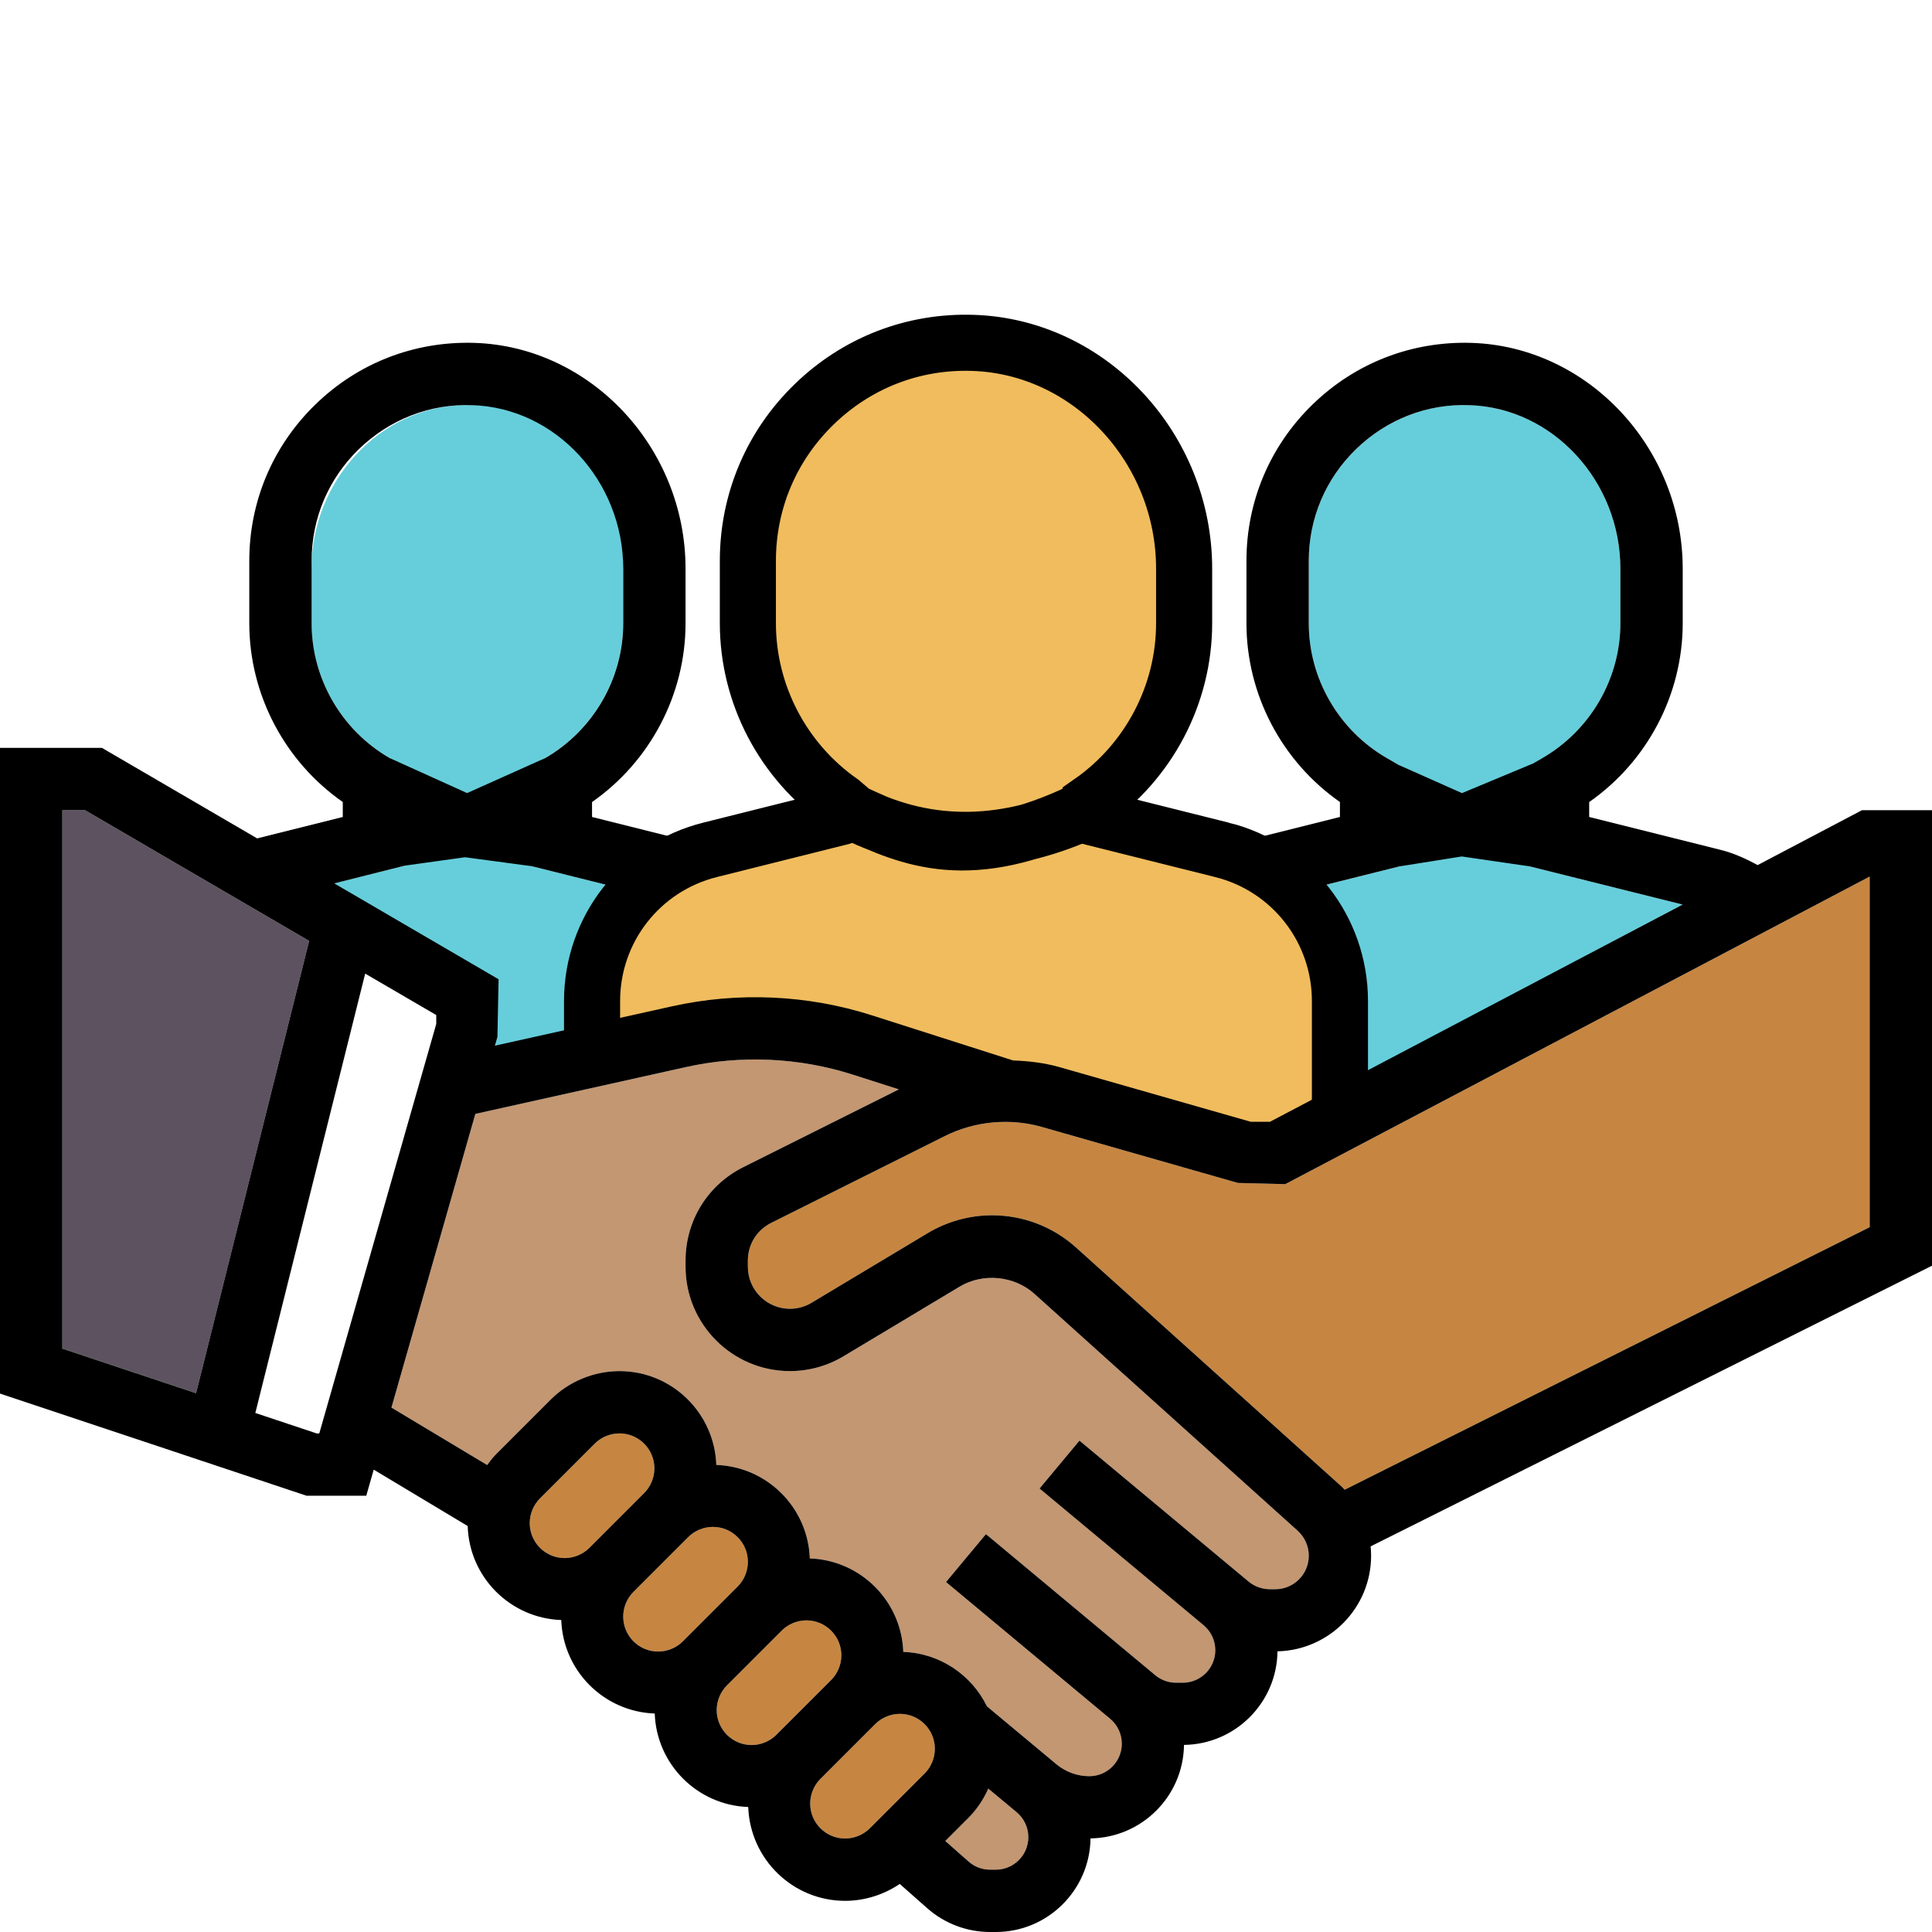 <?xml version="1.0" encoding="UTF-8" standalone="no"?>
<svg
   xmlns:dc="http://purl.org/dc/elements/1.1/"
   xmlns:cc="http://creativecommons.org/ns#"
   xmlns:rdf="http://www.w3.org/1999/02/22-rdf-syntax-ns#"
   xmlns:svg="http://www.w3.org/2000/svg"
   xmlns="http://www.w3.org/2000/svg"
   xmlns:sodipodi="http://sodipodi.sourceforge.net/DTD/sodipodi-0.dtd"
   xmlns:inkscape="http://www.inkscape.org/namespaces/inkscape"
   height="496pt"
   viewBox="0 0 496 496"
   width="496pt"
   id="svg2"
   version="1.1"
   inkscape:version="1.0 (4035a4f, 2020-05-01)"
   sodipodi:docname="MLDS.svg">
  <defs
     id="defs12" />
  <sodipodi:namedview
     pagecolor="#ffffff"
     bordercolor="#666666"
     borderopacity="1"
     objecttolerance="10"
     gridtolerance="10"
     guidetolerance="10"
     inkscape:pageopacity="0"
     inkscape:pageshadow="2"
     inkscape:window-width="1215"
     inkscape:window-height="1000"
     id="namedview10"
     showgrid="false"
     inkscape:zoom="2.1532542"
     inkscape:cx="322.01602"
     inkscape:cy="312.51369"
     inkscape:window-x="65"
     inkscape:window-y="24"
     inkscape:window-maximized="1"
     inkscape:current-layer="svg2"
     inkscape:document-rotation="0" />
  <path
     id="path8-35"
     d="m 136,391.031 c 0,-2.359 0.953,-4.672 2.625,-6.344 l 14.062,-14.062 c 1.672,-1.672 3.984,-2.625 6.344,-2.625 4.945,0 8.969,4.023 8.969,8.969 0,2.359 -0.953,4.672 -2.625,6.344 L 151.312,397.375 C 149.641,399.047 147.328,400 144.969,400 140.023,400 136,395.976 136,391.031 Z m 24,24 c 0,-2.359 0.953,-4.672 2.625,-6.344 l 14.062,-14.062 c 1.672,-1.672 3.984,-2.625 6.344,-2.625 4.945,0 8.969,4.023 8.969,8.969 0,2.359 -0.953,4.672 -2.625,6.344 L 175.312,421.375 C 173.641,423.047 171.328,424 168.969,424 164.023,424 160,419.976 160,415.031 Z m 24,24 c 0,-2.359 0.953,-4.672 2.625,-6.344 l 14.062,-14.062 c 1.672,-1.672 3.984,-2.625 6.344,-2.625 4.945,0 8.969,4.023 8.969,8.969 0,2.359 -0.953,4.672 -2.625,6.344 L 199.312,445.375 C 197.641,447.047 195.328,448 192.969,448 188.023,448 184,443.976 184,439.031 Z M 216.969,472 C 212.023,472 208,467.976 208,463.031 c 0,-2.359 0.953,-4.672 2.625,-6.344 l 14.062,-14.062 c 1.672,-1.672 3.984,-2.625 6.344,-2.625 4.945,0 8.969,4.023 8.969,8.969 0,2.359 -0.953,4.672 -2.625,6.344 l -14.062,14.062 c -1.672,1.672 -3.984,2.625 -6.344,2.625 z m 14.934,-47.91 v 0"
     style="fill:#c68642;fill-opacity:1;stroke-width:1"
     sodipodi:nodetypes="sssssscssscsssscssscsssscsssscsssscscc" />
  <path
     id="path8-5"
     d="m 255.656,480 h -1.48 c -2.039,0 -3.992,-0.742 -5.512,-2.09 l -5.984,-5.277 6.008,-6.008 c 2.145,-2.145 3.809,-4.695 5.039,-7.434 L 261,465.246 c 1.902,1.586 3,3.922 3,6.41 0,4.602 -3.742,8.344 -8.344,8.344 z m 71.742,-72 h -1.383 c -2.008,0 -3.969,-0.711 -5.504,-2 l -43.383,-36.152 -10.25,12.297 42.129,35.102 C 310.902,418.832 312,421.168 312,423.656 312,428.258 308.258,432 303.656,432 h -1.746 c -1.941,0 -3.84,-0.688 -5.336,-1.938 l -43.453,-36.207 -10.25,12.297 L 285,441.258 c 1.902,1.574 3,3.91 3,6.398 0,4.602 -3.742,8.344 -8.344,8.344 -3.07,0 -6.062,-1.09 -8.418,-3.047 l -17.855,-14.883 c -3.934,-8.039 -12.016,-13.645 -21.48,-13.98 -0.461,-13.051 -10.949,-23.539 -24,-24 -0.461,-13.051 -10.949,-23.539 -24,-24 C 183.434,362.734 172.496,352 159.031,352 c -6.574,0 -13.008,2.664 -17.656,7.312 l -14.062,14.062 c -0.84,0.84 -1.535,1.793 -2.242,2.738 l -24.574,-14.746 21.543,-75.398 54.008,-12.008 c 14.168,-3.168 29.105,-2.48 42.922,1.941 l 11.785,3.77 -39.953,19.977 C 181.672,304.223 176,313.406 176,323.617 v 1.582 C 176,339.977 188.023,352 202.801,352 c 4.855,0 9.633,-1.32 13.785,-3.824 L 246.375,330.312 c 5.984,-3.586 14.016,-2.801 19.184,1.848 l 67.594,60.832 C 334.961,394.633 336,396.961 336,399.398 336,404.145 332.145,408 327.398,408 Z"
     style="fill:#c39772;fill-opacity:1;stroke-width:1"
     sodipodi:nodetypes="scccssccsccssssccccsssccccsscccccssscccccccssscc" />
  <path
     id="path8-7"
     d="m 480,315.055 -134.777,67.395 c -0.437,-0.465 -0.895,-0.906 -1.375,-1.336 L 276.266,320.281 C 270.344,314.938 262.687,312 254.711,312 c -5.832,0 -11.559,1.586 -16.574,4.594 l -29.801,17.871 C 206.664,335.473 204.754,336 202.801,336 c -5.961,0 -10.801,-4.84 -10.801,-10.801 v -1.582 c 0,-4.121 2.289,-7.816 5.969,-9.656 l 44.625,-22.312 c 7.637,-3.824 16.703,-4.68 24.934,-2.312 L 317.801,303.695 329.977,304 480,225.039 Z"
     style="mix-blend-mode:lighten;fill:#c68642;fill-opacity:1;stroke-width:1"
     sodipodi:nodetypes="ccccsscsssscccccc" />
  <path
     id="path8-3"
     d="M 332.543,229.105 360,222.246 v -25.336 l -3.992,-2.309 C 343.664,187.465 336,174.199 336,160 v -16 c 0,-10.91 4.312,-21.113 12.152,-28.711 7.832,-7.594 18.223,-11.688 29.086,-11.266 C 398.609,104.664 416,123.504 416,146.016 V 160 c 0,14.199 -7.672,27.465 -20.023,34.617 l -4,2.312 0.031,25.316 39.969,9.984 -80.957,42.824"
     style="fill:#66cedb;fill-opacity:1;stroke-width:1"
     sodipodi:nodetypes="ccccssccssccccc" />
  <path
     id="path8-6"
     d="m 16,208 h 5.832 l 57.535,33.559 -29.031,116.121 -34.336,-11.449 z"
     style="fill:#5d5360;fill-opacity:1;stroke-width:1"
     sodipodi:nodetypes="cccccc" />
  <path
     sodipodi:nodetypes="ccccssccssccccc"
     style="fill:#66cedb;fill-opacity:1;stroke-width:1"
     d="m 163.434,229.086 -27.457,-6.859 v -25.336 l 3.992,-2.309 c 12.344,-7.137 20.008,-20.402 20.008,-34.602 v -16 c 0,-10.91 -4.313,-21.113 -12.152,-28.711 -7.832,-7.594 -18.223,-11.688 -29.086,-11.266 -21.371,0.641 -38.762,19.48 -38.762,41.992 v 13.984 c 0,14.199 7.672,27.465 20.023,34.617 L 104,196.91 103.969,222.227 64,232.211 l 77.125,44.217"
     id="path8-3-6" />
  <path
     d="m 313.695,218.176 -33.703,-8.434 v -3.832 C 294.902,195.504 304,178.312 304,160 v -13.984 c 0,-31.078 -24.352,-57.086 -54.281,-57.992 -15.336,-0.488 -29.75,5.145 -40.711,15.785 C 198.039,114.449 192,128.719 192,144 v 16 c 0,18.312 9.09,35.496 24,45.902 l 3.167,2.708 c 14.642,6.753 29.68,13.476 58.855,-0.605 l 1.572,-0.016 c -20.588,9.57 -40.767,10.55 -60.427,0.621 L 216,209.742 182.305,218.176 C 164.465,222.633 152,238.594 152,256.984 v 14.129 l 22.32,-4.961 C 180.754,264.719 187.328,264 193.91,264 c 9.336,0 18.617,1.449 27.504,4.289 L 258.039,280 c 3.953,0 7.891,0.551 11.688,1.641 L 320,296 h 8 l 16,-8.426 v -30.59 c 0,-18.391 -12.465,-34.352 -30.305,-38.809 z"
     fill="#f0bc5e"
     id="path6"
     style="stroke:#000000;stroke-width:14.4;stroke-miterlimit:4;stroke-dasharray:none;stroke-opacity:1"
     sodipodi:nodetypes="cccssccsscccccccsccsccccccsc" />
  <path
     d="m 496,208 h -17.977 l -26.793,14.098 c -3.016,-1.664 -6.152,-3.074 -9.535,-3.922 l -33.703,-8.434 v -3.832 C 422.902,195.504 432,178.312 432,160 v -13.984 c 0,-31.078 -24.352,-57.086 -54.281,-57.992 -15.312,-0.449 -29.75,5.145 -40.711,15.785 C 326.039,114.449 320,128.719 320,144 v 16 c 0,18.312 9.09,35.496 24,45.902 v 3.84 l -32,8.012 1.695,0.422 c 7.41,1.848 13.809,5.762 18.848,10.93 l 26.763,-6.686 15.966,-2.541 0.053,-16.263 -16.195,-7.208 -3.123,-1.806 C 343.664,187.465 336,174.199 336,160 v -16 c 0,-10.91 4.312,-21.113 12.152,-28.711 7.832,-7.594 18.223,-11.688 29.086,-11.266 C 398.609,104.664 416,123.504 416,146.016 V 160 c 0,14.199 -7.672,27.465 -20.023,34.617 l -2.447,1.414 -18.204,7.583 -0.053,16.263 17.375,2.527 39.329,9.825 L 326.023,288 h -4.902 L 271.938,273.945 c -3.867,-1.098 -7.859,-1.547 -11.867,-1.699 l -36.215,-11.574 c -16.504,-5.289 -34.367,-6.078 -51.262,-2.336 l -45.539,10.121 0.648,-2.266 L 128,251.406 85.809,226.793 l 18.16,-4.566 15.422,-2.149 0.524,-16.472 -19.906,-9.004 C 87.664,187.465 80,174.199 80,160 v -16 c 0,-10.91 4.312,-21.113 12.152,-28.711 7.832,-7.594 18.246,-11.688 29.086,-11.266 C 142.609,104.664 160,123.504 160,146.016 V 160 c 0,14.199 -7.672,27.465 -20.023,34.617 l -20.063,8.989 -0.524,16.472 17.131,2.296 26.936,6.731 c 5.047,-5.168 11.438,-9.082 18.848,-10.93 L 184,217.754 151.992,209.742 v -3.832 C 166.902,195.504 176,178.312 176,160 V 146.016 C 176,114.938 151.648,88.93 121.719,88.023 106.398,87.574 91.969,93.168 81.008,103.809 70.039,114.449 64,128.719 64,144 v 16 c 0,18.312 9.09,35.496 24,45.902 v 3.84 L 66.016,215.238 26.168,192 H 0 V 357.77 L 78.703,384 H 94.031 l 1.914,-6.703 24.125,14.48 c 0.395,13.117 10.914,23.672 24.02,24.133 0.461,13.051 10.949,23.539 24,24 0.461,13.051 10.949,23.539 24,24 C 192.566,477.266 203.504,488 216.969,488 c 5,0 9.902,-1.559 14.023,-4.336 l 7.086,6.258 C 242.52,493.832 248.238,496 254.176,496 h 1.48 c 13.312,0 24.145,-10.762 24.312,-24.031 13.168,-0.168 23.832,-10.832 24,-24 13.176,-0.168 23.848,-10.848 24,-24.023 C 341.266,423.633 352,412.77 352,399.398 352,398.594 351.961,397.801 351.879,397 L 496,324.945 Z m -480,0 h 5.832 L 79.367,241.559 50.336,357.68 16,346.23 Z M 81.297,368 65.551,362.754 93.754,249.953 112,260.594 v 2.285 L 81.969,368 Z M 136,391.031 c 0,-2.359 0.953,-4.672 2.625,-6.344 l 14.062,-14.062 c 1.672,-1.672 3.984,-2.625 6.344,-2.625 4.945,0 8.969,4.023 8.969,8.969 0,2.359 -0.953,4.672 -2.625,6.344 L 151.312,397.375 C 149.641,399.047 147.328,400 144.969,400 140.023,400 136,395.977 136,391.031 Z m 24,24 c 0,-2.359 0.953,-4.672 2.625,-6.344 l 14.062,-14.062 c 1.672,-1.672 3.984,-2.625 6.344,-2.625 4.945,0 8.969,4.023 8.969,8.969 0,2.359 -0.953,4.672 -2.625,6.344 L 175.312,421.375 C 173.641,423.047 171.328,424 168.969,424 164.023,424 160,419.977 160,415.031 Z m 24,24 c 0,-2.359 0.953,-4.672 2.625,-6.344 l 14.062,-14.062 c 1.672,-1.672 3.984,-2.625 6.344,-2.625 4.945,0 8.969,4.023 8.969,8.969 0,2.359 -0.953,4.672 -2.625,6.344 L 199.312,445.375 C 197.641,447.047 195.328,448 192.969,448 188.023,448 184,443.977 184,439.031 Z M 216.969,472 C 212.023,472 208,467.977 208,463.031 c 0,-2.359 0.953,-4.672 2.625,-6.344 l 14.062,-14.062 c 1.672,-1.672 3.984,-2.625 6.344,-2.625 4.945,0 8.969,4.023 8.969,8.969 0,2.359 -0.953,4.672 -2.625,6.344 l -14.062,14.062 c -1.672,1.672 -3.984,2.625 -6.344,2.625 z m 38.688,8 h -1.48 c -2.039,0 -3.992,-0.742 -5.512,-2.09 l -5.984,-5.277 6.008,-6.008 c 2.145,-2.145 3.809,-4.695 5.039,-7.434 L 261,465.246 c 1.902,1.586 3,3.922 3,6.41 0,4.602 -3.742,8.344 -8.344,8.344 z m 71.742,-72 h -1.383 c -2.008,0 -3.969,-0.711 -5.504,-2 l -43.383,-36.152 -10.25,12.297 42.129,35.102 C 310.902,418.832 312,421.168 312,423.656 312,428.258 308.258,432 303.656,432 h -1.746 c -1.941,0 -3.84,-0.688 -5.336,-1.938 l -43.453,-36.207 -10.25,12.297 L 285,441.258 c 1.902,1.574 3,3.91 3,6.398 0,4.602 -3.742,8.344 -8.344,8.344 -3.07,0 -6.062,-1.09 -8.418,-3.047 l -17.855,-14.883 c -3.934,-8.039 -12.016,-13.645 -21.48,-13.98 -0.461,-13.051 -10.949,-23.539 -24,-24 -0.461,-13.051 -10.949,-23.539 -24,-24 C 183.434,362.734 172.496,352 159.031,352 c -6.574,0 -13.008,2.664 -17.656,7.312 l -14.062,14.062 c -0.84,0.84 -1.535,1.793 -2.242,2.738 l -24.574,-14.746 21.543,-75.398 54.008,-12.008 c 14.168,-3.168 29.105,-2.48 42.922,1.941 l 11.785,3.77 -39.953,19.977 C 181.672,304.223 176,313.406 176,323.617 v 1.582 C 176,339.977 188.023,352 202.801,352 c 4.855,0 9.633,-1.32 13.785,-3.824 L 246.375,330.312 c 5.984,-3.586 14.016,-2.801 19.184,1.848 l 67.594,60.832 C 334.961,394.633 336,396.961 336,399.398 336,404.145 332.145,408 327.398,408 Z M 480,315.055 345.223,382.449 c -0.438,-0.465 -0.895,-0.906 -1.375,-1.336 L 276.266,320.281 C 270.344,314.938 262.688,312 254.711,312 c -5.832,0 -11.559,1.586 -16.574,4.594 l -29.801,17.871 C 206.664,335.473 204.754,336 202.801,336 196.84,336 192,331.16 192,325.199 v -1.582 c 0,-4.121 2.289,-7.816 5.969,-9.656 l 44.625,-22.312 c 7.637,-3.824 16.703,-4.68 24.934,-2.312 L 317.801,303.695 329.977,304 480,225.039 Z"
     id="path8"
     sodipodi:nodetypes="ccccccssccssccccccccccssccssccccccccccccccccccccssccsscccccccccssccsscccccccccccccsccsscccsccccccccccccccccssssssssssssssssssssssssssssssssssssssccsccssssccccsssccccsscccccssscccccccsssccccssccccsscsssscccccc" />
</svg>
